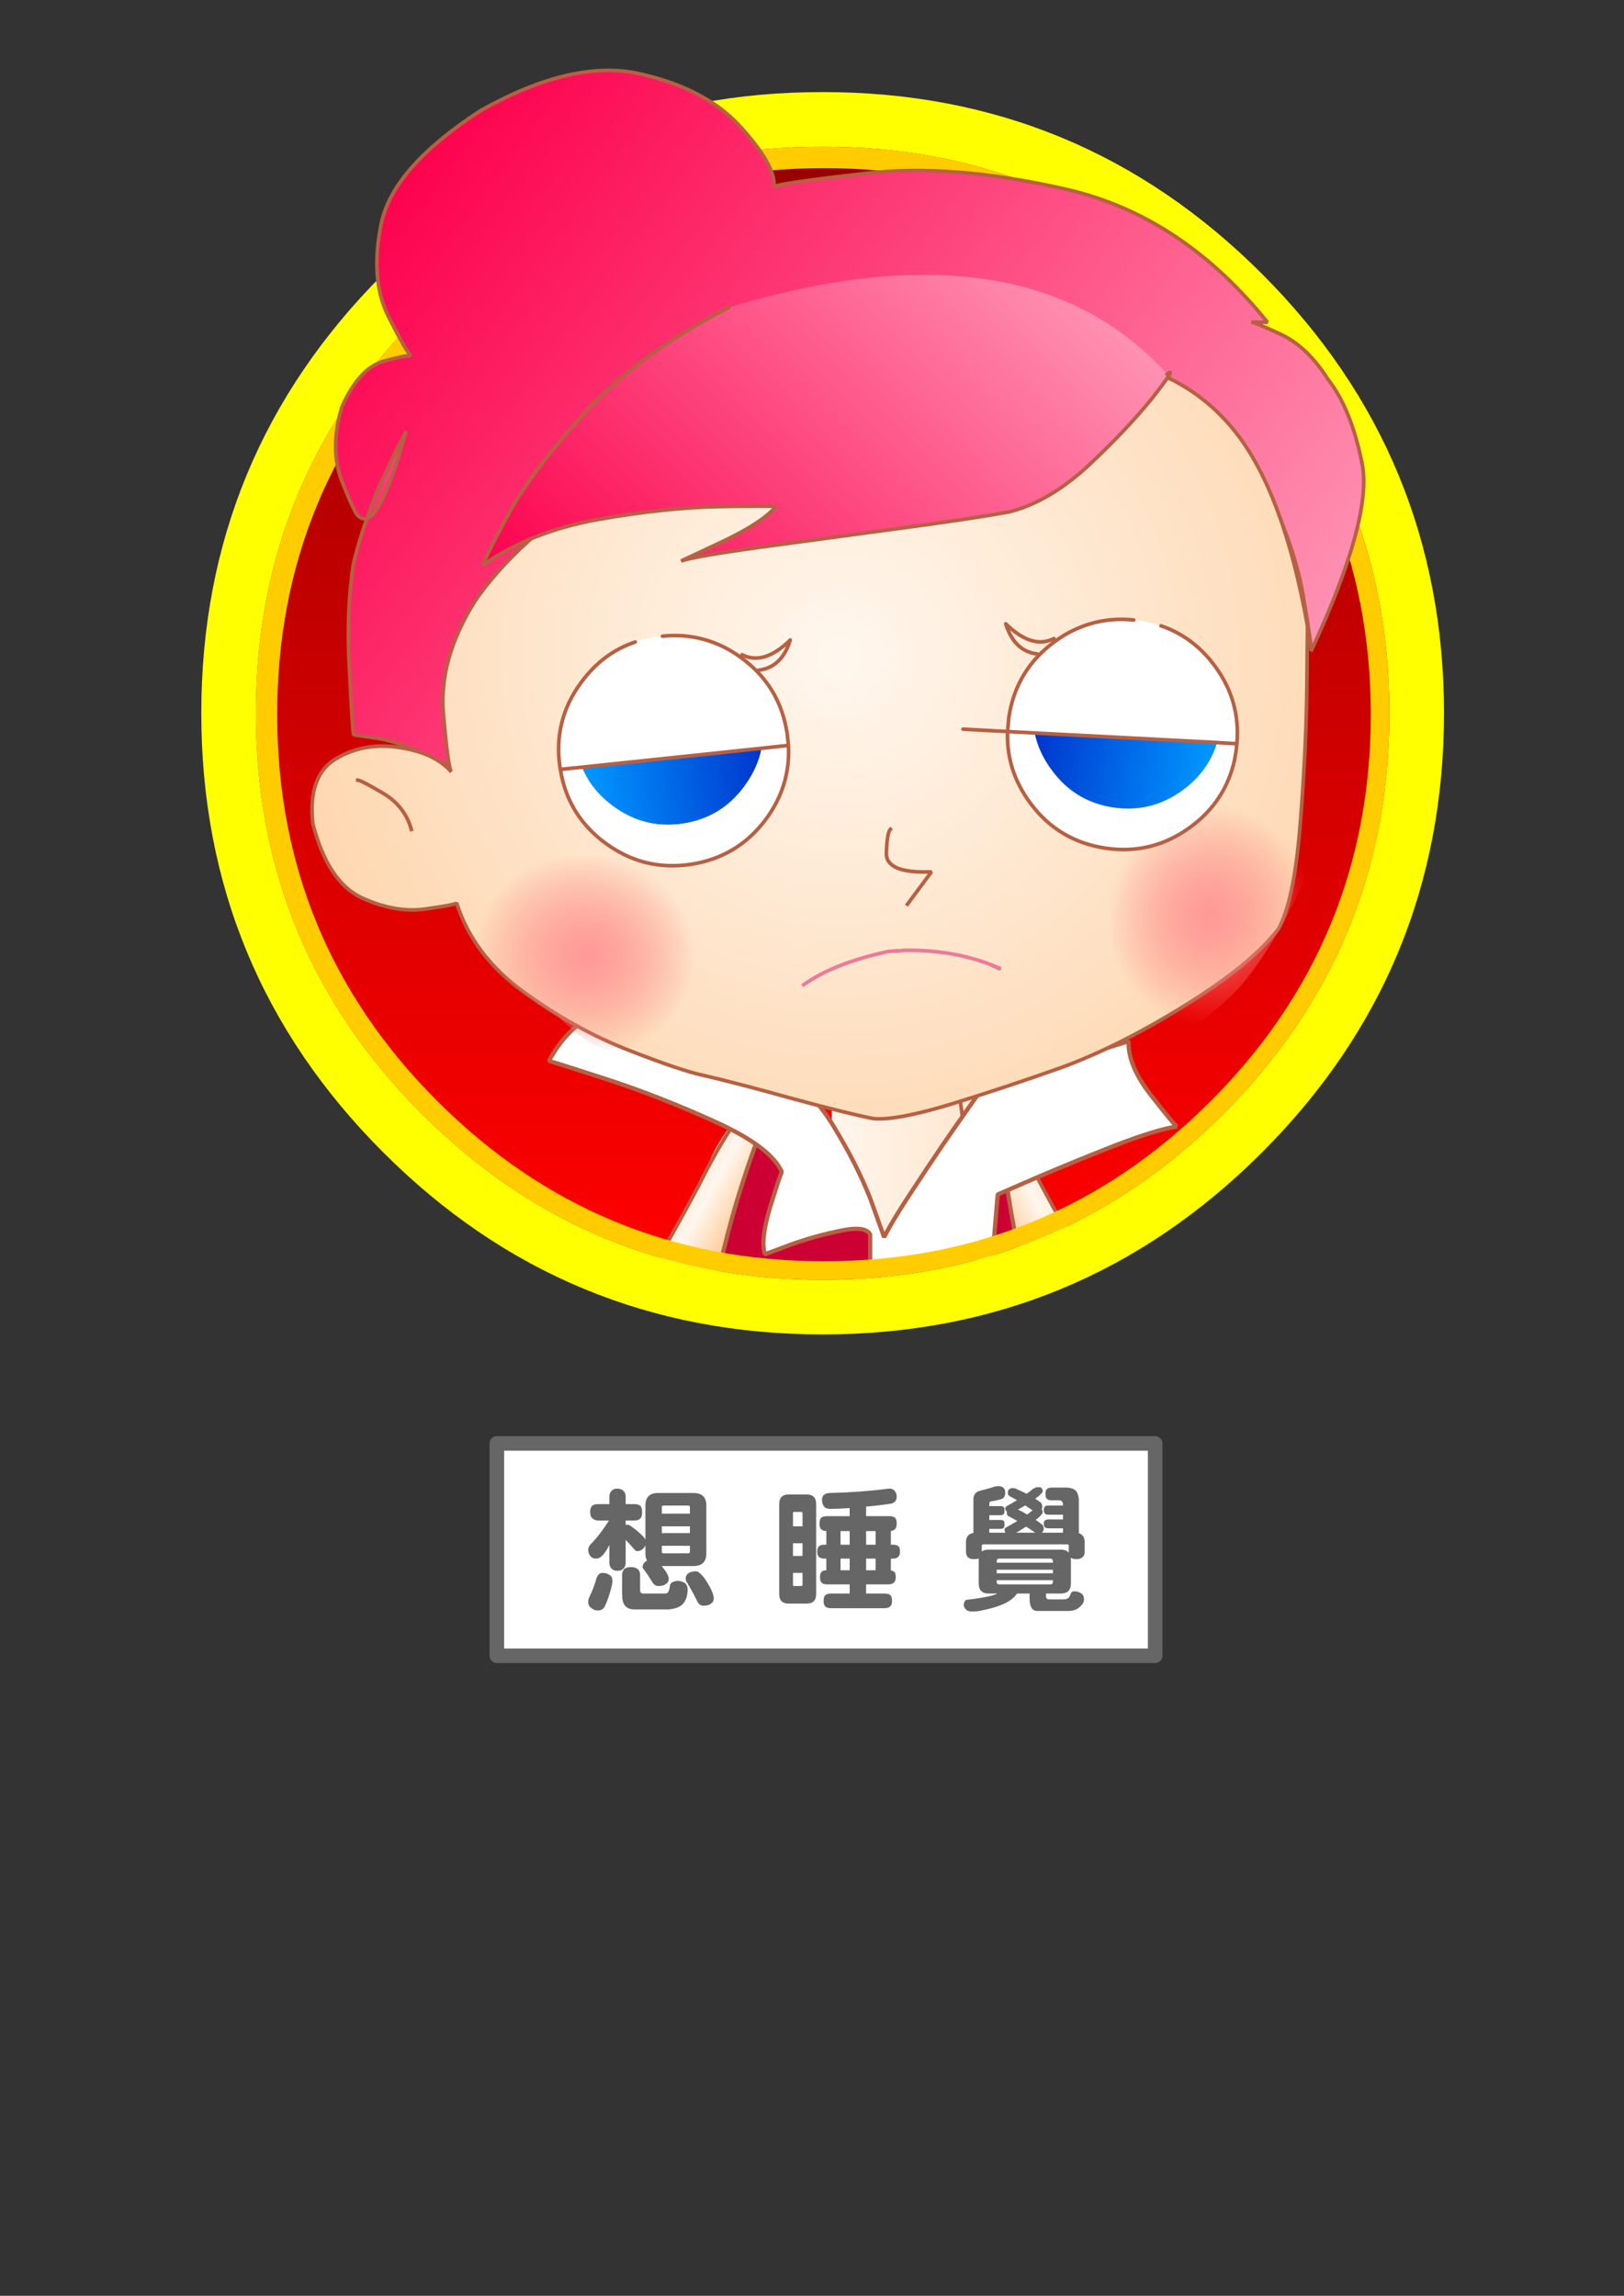 <?xml version="1.0" encoding="UTF-8" standalone="no"?>
<svg xmlns:xlink="http://www.w3.org/1999/xlink" height="630.8px" width="446.15px" xmlns="http://www.w3.org/2000/svg">
  <rect width="100%" height="100%" fill="#333333" stroke="none"/>
  <g transform="matrix(1.0, 0.0, 0.0, 1.0, 87.4, 380.8)">
    <use height="62.35" transform="matrix(1.0, 0.0, 0.0, 1.0, 47.1, 13.8)" width="184.85" xlink:href="#shape0"/>
    <use height="39.05" transform="matrix(0.933, 0.0, 0.0, 0.932, 74.278, 26.583)" width="146.25" xlink:href="#text0"/>
    <clipPath id="clipPath0" transform="matrix(1.0, 0.0, 0.0, 1.0, -24.6, -349.55)">
      <path d="M278.6 49.3 Q326.35 97.1 326.4 164.7 326.35 232.3 278.6 280.1 230.8 327.9 163.2 327.9 95.6 327.9 47.8 280.1 0.0 232.3 0.0 164.7 0.0 97.1 47.8 49.3 95.6 1.5 163.2 1.55 230.8 1.5 278.6 49.3" fill="#000000" fill-rule="evenodd" stroke="none"/>
    </clipPath>
    <g clip-path="url(#clipPath0)">
      <use height="630.8" transform="matrix(1.0, 0.0, 0.0, 1.0, -87.4, -380.8)" width="446.15" xlink:href="#shape2"/>
      <use height="183.3" transform="matrix(1.162, 0.0, 0.0, 1.162, 62.819, -106.981)" width="149.45" xlink:href="#shape3"/>
    </g>
    <use height="341.35" transform="matrix(1.0, 0.0, 0.0, 1.0, -32.1, -355.5)" width="341.4" xlink:href="#shape4"/>
    <use height="289.05" transform="matrix(1.0, 0.0, 0.0, 1.0, -2.2, -361.95)" width="289.95" xlink:href="#shape5"/>
  </g>
  <defs>
    <g id="shape0" transform="matrix(1.0, 0.0, 0.0, 1.0, -47.1, -13.8)">
      <path d="M229.95 74.15 L49.1 74.15 49.1 15.8 229.95 15.8 229.95 74.15" fill="#ffffff" fill-rule="evenodd" stroke="none"/>
      <path d="M229.95 74.15 L49.1 74.15 49.1 15.8 229.95 15.8 229.95 74.15 Z" fill="none" stroke="#666666" stroke-linecap="round" stroke-linejoin="round" stroke-width="4.0"/>
    </g>
    <g id="text0" transform="matrix(1.0, 0.0, 0.0, 1.0, 26.0, -0.25)">
      <g transform="matrix(1.0, 0.0, 0.0, 1.0, -27.5, 0.0)">
        <use fill="#666666" height="39.05" transform="matrix(0.039, 0.0, 0.0, 0.039, 0.0, 32.0)" width="146.25" xlink:href="#font________P___0"/>
        <use fill="#666666" height="39.05" transform="matrix(0.039, 0.0, 0.0, 0.039, 55.0, 32.0)" width="146.25" xlink:href="#font________P___1"/>
        <use fill="#666666" height="39.05" transform="matrix(0.039, 0.0, 0.0, 0.039, 110.0, 32.0)" width="146.25" xlink:href="#font________P___2"/>
      </g>
    </g>
    <g id="font________P___0">
      <path d="M848.0 -144.0 L848.0 -144.0 Q821.0 -144.0 800.0 -134.0 772.0 -118.0 772.0 -88.0 772.0 -72.0 784.0 -57.0 821.0 5.0 860.0 84.0 876.0 116.0 907.0 116.0 947.0 116.0 964.0 99.0 984.0 87.0 984.0 60.0 984.0 16.0 922.0 -80.0 895.0 -119.0 871.0 -136.0 862.0 -144.0 848.0 -144.0 M359.0 -176.0 L359.0 -176.0 Q326.0 -176.0 308.0 -162.0 292.0 -141.0 292.0 -117.0 L292.0 24.0 Q292.0 86.0 311.0 112.0 334.0 144.0 384.0 144.0 L644.0 144.0 Q728.0 137.0 759.0 93.0 787.0 53.0 787.0 -8.0 786.0 -39.0 767.0 -55.0 744.0 -70.0 712.0 -72.0 667.0 -68.0 655.0 -45.0 651.0 -9.0 641.0 11.0 635.0 24.0 615.0 24.0 L452.0 24.0 Q428.0 24.0 428.0 -1.0 L428.0 -117.0 Q428.0 -145.0 409.0 -162.0 388.0 -176.0 359.0 -176.0 M143.0 -132.0 L143.0 -132.0 Q114.0 -132.0 99.0 -92.0 75.0 -7.0 43.0 53.0 36.0 73.0 36.0 87.0 36.0 118.0 59.0 133.0 82.0 152.0 108.0 152.0 144.0 152.0 160.0 124.0 187.0 71.0 211.0 -22.0 219.0 -52.0 219.0 -68.0 219.0 -105.0 199.0 -115.0 177.0 -132.0 143.0 -132.0 M592.0 -580.0 L592.0 -629.0 Q592.0 -641.0 603.0 -641.0 L792.0 -641.0 Q804.0 -641.0 804.0 -629.0 L804.0 -580.0 592.0 -580.0 M592.0 -433.0 L592.0 -484.0 804.0 -484.0 804.0 -433.0 592.0 -433.0 M792.0 -280.0 L603.0 -280.0 Q592.0 -280.0 592.0 -293.0 L592.0 -337.0 804.0 -337.0 804.0 -293.0 Q804.0 -280.0 792.0 -280.0 M112.0 -652.0 L112.0 -652.0 Q81.0 -652.0 69.0 -641.0 51.0 -629.0 51.0 -593.0 51.0 -557.0 69.0 -544.0 85.0 -528.0 112.0 -528.0 L193.0 -528.0 Q125.0 -420.0 49.0 -342.0 36.0 -322.0 36.0 -308.0 36.0 -280.0 52.0 -260.0 67.0 -240.0 91.0 -240.0 122.0 -240.0 135.0 -257.0 161.0 -274.0 196.0 -343.0 L196.0 -209.0 Q196.0 -184.0 209.0 -169.0 225.0 -148.0 256.0 -148.0 292.0 -148.0 307.0 -170.0 319.0 -185.0 319.0 -209.0 L319.0 -382.0 Q352.0 -347.0 389.0 -305.0 395.0 -297.0 408.0 -297.0 435.0 -297.0 455.0 -319.0 463.0 -330.0 468.0 -341.0 L468.0 -280.0 Q468.0 -246.0 480.0 -224.0 478.0 -223.0 476.0 -222.0 447.0 -206.0 447.0 -176.0 447.0 -166.0 458.0 -156.0 488.0 -115.0 519.0 -64.0 536.0 -33.0 567.0 -33.0 607.0 -33.0 624.0 -50.0 644.0 -60.0 644.0 -88.0 644.0 -120.0 591.0 -184.0 L831.0 -184.0 Q928.0 -184.0 928.0 -280.0 L928.0 -641.0 Q928.0 -736.0 831.0 -736.0 L563.0 -736.0 Q468.0 -736.0 468.0 -641.0 L468.0 -383.0 Q465.0 -390.0 460.0 -396.0 431.0 -435.0 352.0 -490.0 344.0 -496.0 332.0 -496.0 326.0 -496.0 319.0 -494.0 L319.0 -528.0 384.0 -528.0 Q419.0 -528.0 434.0 -549.0 443.0 -561.0 443.0 -593.0 443.0 -630.0 428.0 -640.0 414.0 -652.0 384.0 -652.0 L319.0 -652.0 319.0 -708.0 Q319.0 -737.0 302.0 -752.0 285.0 -769.0 256.0 -769.0 226.0 -769.0 213.0 -752.0 196.0 -737.0 196.0 -708.0 L196.0 -652.0 112.0 -652.0" fill-rule="evenodd" stroke="none"/>
    </g>
    <g id="font________P___1">
      <path d="M600.0 -345.0 L531.0 -345.0 531.0 -448.0 600.0 -448.0 600.0 -345.0 M796.0 -345.0 L724.0 -345.0 724.0 -448.0 796.0 -448.0 796.0 -345.0 M600.0 -152.0 L531.0 -152.0 531.0 -240.0 600.0 -240.0 600.0 -152.0 M796.0 -152.0 L724.0 -152.0 724.0 -240.0 796.0 -240.0 796.0 -152.0 M904.0 -769.0 L904.0 -769.0 Q893.0 -769.0 876.0 -767.0 688.0 -742.0 447.0 -736.0 393.0 -732.0 391.0 -689.0 391.0 -616.0 452.0 -616.0 508.0 -616.0 600.0 -622.0 L600.0 -561.0 428.0 -561.0 Q398.0 -561.0 385.0 -549.0 372.0 -536.0 372.0 -505.0 372.0 -473.0 385.0 -462.0 398.0 -449.0 424.0 -448.0 L424.0 -345.0 408.0 -345.0 Q380.0 -345.0 368.0 -333.0 355.0 -322.0 355.0 -293.0 355.0 -263.0 368.0 -253.0 382.0 -240.0 408.0 -240.0 L424.0 -240.0 424.0 -152.0 Q400.0 -151.0 389.0 -141.0 376.0 -131.0 376.0 -100.0 376.0 -69.0 389.0 -57.0 403.0 -45.0 431.0 -45.0 L600.0 -45.0 600.0 24.0 460.0 24.0 Q430.0 24.0 417.0 36.0 403.0 47.0 403.0 80.0 403.0 111.0 417.0 123.0 431.0 135.0 460.0 135.0 L863.0 135.0 Q895.0 135.0 909.0 118.0 920.0 106.0 920.0 80.0 920.0 47.0 907.0 36.0 894.0 24.0 863.0 24.0 L724.0 24.0 724.0 -45.0 892.0 -45.0 Q923.0 -45.0 937.0 -62.0 948.0 -75.0 948.0 -100.0 948.0 -131.0 936.0 -141.0 927.0 -148.0 911.0 -151.0 L911.0 -240.0 928.0 -240.0 Q956.0 -240.0 970.0 -257.0 980.0 -269.0 980.0 -293.0 980.0 -323.0 969.0 -333.0 956.0 -345.0 928.0 -345.0 L911.0 -345.0 911.0 -449.0 Q934.0 -452.0 945.0 -466.0 955.0 -479.0 955.0 -505.0 955.0 -537.0 943.0 -548.0 930.0 -561.0 900.0 -561.0 L724.0 -561.0 724.0 -633.0 Q828.0 -642.0 915.0 -656.0 955.0 -667.0 955.0 -708.0 955.0 -733.0 941.0 -750.0 927.0 -769.0 904.0 -769.0 M172.0 -484.0 L172.0 -584.0 Q172.0 -593.0 179.0 -593.0 L236.0 -593.0 Q244.0 -593.0 244.0 -584.0 L244.0 -484.0 172.0 -484.0 M172.0 -260.0 L172.0 -356.0 244.0 -356.0 244.0 -260.0 172.0 -260.0 M236.0 -33.0 L179.0 -33.0 Q172.0 -33.0 172.0 -41.0 L172.0 -132.0 244.0 -132.0 244.0 -41.0 Q244.0 -33.0 236.0 -33.0 M139.0 -725.0 L139.0 -725.0 Q68.0 -725.0 68.0 -652.0 L68.0 28.0 Q68.0 100.0 139.0 100.0 L275.0 100.0 Q347.0 100.0 347.0 28.0 L347.0 -652.0 Q347.0 -725.0 275.0 -725.0 L139.0 -725.0" fill-rule="evenodd" stroke="none"/>
    </g>
    <g id="font________P___2">
      <path d="M300.0 -209.0 L300.0 -220.0 Q300.0 -240.0 319.0 -240.0 L703.0 -240.0 Q724.0 -240.0 724.0 -220.0 L724.0 -209.0 300.0 -209.0 M300.0 -129.0 L300.0 -156.0 724.0 -156.0 724.0 -129.0 300.0 -129.0 M703.0 -45.0 L319.0 -45.0 Q300.0 -45.0 300.0 -64.0 L300.0 -77.0 724.0 -77.0 724.0 -64.0 Q724.0 -45.0 703.0 -45.0 M460.0 -611.0 L460.0 -611.0 Q489.0 -626.0 515.0 -642.0 541.0 -625.0 570.0 -605.0 569.0 -604.0 568.0 -603.0 552.0 -590.0 530.0 -573.0 497.0 -594.0 460.0 -611.0 M446.0 -436.0 L446.0 -436.0 Q453.0 -439.0 460.0 -443.0 494.0 -464.0 522.0 -482.0 552.0 -463.0 584.0 -441.0 587.0 -438.0 590.0 -436.0 L446.0 -436.0 M187.0 -294.0 L187.0 -337.0 Q187.0 -348.0 204.0 -348.0 L827.0 -348.0 Q844.0 -348.0 844.0 -337.0 L844.0 -285.0 Q825.0 -308.0 783.0 -308.0 L240.0 -308.0 Q206.0 -308.0 187.0 -294.0 M244.0 -568.0 L328.0 -568.0 Q346.0 -568.0 354.0 -578.0 359.0 -587.0 359.0 -605.0 359.0 -622.0 352.0 -630.0 346.0 -637.0 328.0 -637.0 L244.0 -637.0 244.0 -656.0 Q244.0 -672.0 259.0 -673.0 319.0 -683.0 340.0 -692.0 364.0 -702.0 364.0 -740.0 364.0 -764.0 350.0 -776.0 335.0 -788.0 311.0 -788.0 300.0 -788.0 282.0 -784.0 248.0 -771.0 174.0 -753.0 124.0 -740.0 124.0 -689.0 L124.0 -434.0 Q68.0 -425.0 68.0 -364.0 L68.0 -293.0 Q68.0 -265.0 83.0 -250.0 97.0 -236.0 128.0 -236.0 151.0 -236.0 164.0 -241.0 164.0 -237.0 164.0 -232.0 L164.0 -52.0 Q164.0 24.0 240.0 24.0 L305.0 24.0 Q294.0 30.0 278.0 35.0 210.0 56.0 68.0 72.0 51.0 88.0 51.0 112.0 51.0 128.0 69.0 145.0 80.0 160.0 112.0 160.0 153.0 160.0 177.0 154.0 317.0 127.0 390.0 83.0 435.0 54.0 453.0 24.0 L548.0 24.0 548.0 60.0 Q548.0 156.0 607.0 156.0 L836.0 156.0 Q891.0 156.0 920.0 131.0 959.0 101.0 959.0 68.0 959.0 38.0 938.0 23.0 916.0 7.0 884.0 7.0 864.0 7.0 856.0 32.0 847.0 58.0 831.0 63.0 822.0 68.0 804.0 68.0 L695.0 68.0 Q672.0 68.0 672.0 43.0 L672.0 24.0 783.0 24.0 Q860.0 24.0 860.0 -52.0 L860.0 -232.0 Q860.0 -239.0 859.0 -247.0 873.0 -236.0 904.0 -236.0 933.0 -236.0 947.0 -251.0 964.0 -262.0 964.0 -293.0 L964.0 -364.0 Q964.0 -418.0 920.0 -432.0 L920.0 -673.0 Q920.0 -726.0 898.0 -752.0 876.0 -777.0 816.0 -777.0 L716.0 -777.0 Q689.0 -777.0 678.0 -765.0 668.0 -753.0 668.0 -729.0 668.0 -701.0 679.0 -691.0 689.0 -681.0 716.0 -681.0 L768.0 -681.0 Q800.0 -681.0 800.0 -648.0 L800.0 -641.0 688.0 -641.0 Q673.0 -641.0 666.0 -635.0 655.0 -626.0 655.0 -608.0 655.0 -589.0 664.0 -581.0 672.0 -572.0 688.0 -572.0 L800.0 -572.0 800.0 -536.0 688.0 -536.0 Q673.0 -536.0 666.0 -530.0 655.0 -522.0 655.0 -505.0 655.0 -485.0 664.0 -477.0 672.0 -469.0 688.0 -469.0 L800.0 -469.0 800.0 -436.0 641.0 -436.0 Q644.0 -439.0 646.0 -442.0 655.0 -452.0 655.0 -469.0 655.0 -484.0 644.0 -496.0 620.0 -516.0 594.0 -533.0 625.0 -555.0 640.0 -576.0 647.0 -582.0 647.0 -593.0 647.0 -603.0 640.0 -611.0 640.0 -612.0 639.0 -613.0 644.0 -621.0 644.0 -633.0 644.0 -650.0 632.0 -664.0 611.0 -680.0 590.0 -693.0 624.0 -715.0 640.0 -736.0 647.0 -742.0 647.0 -752.0 647.0 -763.0 640.0 -771.0 634.0 -780.0 624.0 -780.0 611.0 -780.0 598.0 -779.0 584.0 -773.0 569.0 -764.0 552.0 -747.0 526.0 -730.0 486.0 -750.0 444.0 -769.0 435.0 -773.0 420.0 -773.0 403.0 -773.0 393.0 -763.0 384.0 -754.0 384.0 -736.0 384.0 -724.0 391.0 -717.0 395.0 -714.0 400.0 -711.0 425.0 -698.0 453.0 -682.0 418.0 -660.0 376.0 -637.0 365.0 -630.0 364.0 -620.0 364.0 -609.0 369.0 -603.0 373.0 -599.0 377.0 -596.0 376.0 -591.0 376.0 -584.0 377.0 -572.0 384.0 -564.0 387.0 -561.0 393.0 -559.0 423.0 -544.0 455.0 -524.0 418.0 -502.0 372.0 -476.0 360.0 -470.0 359.0 -461.0 359.0 -445.0 366.0 -437.0 L367.0 -436.0 244.0 -436.0 244.0 -465.0 328.0 -465.0 Q346.0 -465.0 354.0 -474.0 359.0 -482.0 359.0 -501.0 359.0 -519.0 352.0 -525.0 346.0 -532.0 328.0 -532.0 L244.0 -532.0 244.0 -568.0" fill-rule="evenodd" stroke="none"/>
    </g>
    <g id="shape2" transform="matrix(1.0, 0.0, 0.0, 1.0, 62.8, 31.25)">
      <path d="M383.35 -31.25 L383.35 384.85 -62.8 384.85 -62.8 -31.25 383.35 -31.25" fill="url(#gradient0)" fill-rule="evenodd" stroke="none"/>
      <path d="M165.7 268.7 Q171.35 269.9 177.85 269.7 192.3 269.25 203.5 266.6 L206.85 265.8 207.6 284.5 Q208.2 303.75 210.45 310.4 L211.1 312.45 210.25 317.2 Q207.8 332.25 206.05 347.2 L205.0 356.75 204.95 357.25 165.7 357.25 165.7 268.7" fill="url(#gradient1)" fill-rule="evenodd" stroke="none"/>
      <path d="M146.95 364.65 L146.95 364.55 147.05 364.65 146.95 364.65" fill="url(#gradient2)" fill-rule="evenodd" stroke="none"/>
      <path d="M146.95 364.65 L147.05 364.65 Q148.55 365.6 148.95 365.6 151.55 365.6 158.05 375.8 164.55 385.95 167.75 400.75 170.8 415.45 165.8 429.4 163.95 430.6 160.8 447.9 157.7 464.8 157.5 473.7 157.15 490.8 157.25 513.15 157.35 535.45 157.7 553.15 157.95 570.85 158.3 574.0 158.65 579.3 156.2 586.8 153.65 594.3 150.45 596.65 147.9 597.2 149.15 587.25 L151.25 570.85 Q151.55 565.9 150.05 544.0 L146.85 501.0 145.0 477.2 141.75 453.95 Q138.75 433.7 137.25 412.45 136.9 392.2 142.0 378.7 145.8 368.75 146.95 364.65" fill="url(#gradient3)" fill-rule="evenodd" stroke="none"/>
      <path d="M147.05 364.65 L146.95 364.55 146.95 364.65 Q145.8 368.75 142.0 378.7 136.9 392.2 137.25 412.45 138.75 433.7 141.75 453.95 L145.0 477.2 146.85 501.0 150.05 544.0 Q151.55 565.9 151.25 570.85 L149.15 587.25 Q147.9 597.2 150.45 596.65 153.65 594.3 156.2 586.8 158.65 579.3 158.3 574.0 157.95 570.85 157.7 553.15 157.35 535.45 157.25 513.15 157.15 490.8 157.5 473.7 157.7 464.8 160.8 447.9 163.95 430.6 165.8 429.4 170.8 415.45 167.75 400.75 164.55 385.95 158.05 375.8 151.55 365.6 148.95 365.6 148.55 365.6 147.05 364.65" fill="none" stroke="#b76043" stroke-linecap="round" stroke-linejoin="bevel" stroke-width="1.0"/>
      <path d="M158.3 570.85 Q160.25 581.15 159.8 581.0 159.8 582.4 157.45 591.1 154.95 599.85 149.7 598.95 144.65 596.65 144.15 594.45 143.6 592.15 145.0 588.75 L148.7 576.5 151.25 567.7 Q151.55 567.25 154.15 566.6 156.8 566.0 158.3 570.85" fill="#7a367e" fill-rule="evenodd" stroke="none"/>
      <path d="M158.3 570.85 Q160.25 581.15 159.8 581.0 159.8 582.4 157.45 591.1 154.95 599.85 149.7 598.95 144.65 596.65 144.15 594.45 143.6 592.15 145.0 588.75 L148.7 576.5 151.25 567.7 Q151.55 567.25 154.15 566.6 156.8 566.0 158.3 570.85 Z" fill="none" stroke="#b76043" stroke-linecap="square" stroke-linejoin="bevel" stroke-width="1.0"/>
      <path d="M197.0 364.55 L205.0 365.35 Q210.35 376.35 210.8 393.45 211.25 411.4 209.05 427.45 206.95 443.4 205.1 448.4 203.5 453.95 201.5 475.0 199.55 496.05 198.05 517.45 196.65 538.8 196.55 545.15 L196.8 562.5 Q197.05 571.75 196.55 576.3 195.5 579.65 191.95 576.05 L188.0 571.65 187.2 557.9 185.9 530.05 Q185.25 515.2 185.6 508.5 185.95 502.05 185.8 488.75 L185.2 461.55 184.85 439.75 Q184.4 429.3 179.55 428.85 174.7 428.3 177.0 402.25 179.2 376.1 185.45 370.2 191.7 364.3 197.0 364.55" fill="url(#gradient4)" fill-rule="evenodd" stroke="none"/>
      <path d="M197.0 364.55 L205.0 365.35 Q210.35 376.35 210.8 393.45 211.25 411.4 209.05 427.45 206.95 443.4 205.1 448.4 203.5 453.95 201.5 475.0 199.55 496.05 198.05 517.45 196.65 538.8 196.55 545.15 L196.8 562.5 Q197.05 571.75 196.55 576.3 195.5 579.65 191.95 576.05 L188.0 571.65 187.2 557.9 185.9 530.05 Q185.25 515.2 185.6 508.5 185.95 502.05 185.8 488.75 L185.2 461.55 184.85 439.75 Q184.4 429.3 179.55 428.85 174.7 428.3 177.0 402.25 179.2 376.1 185.45 370.2 191.7 364.3 197.0 364.55 Z" fill="none" stroke="#b76043" stroke-linecap="square" stroke-linejoin="bevel" stroke-width="1.0"/>
      <path d="M207.8 574.5 Q211.95 579.35 217.4 583.35 222.25 586.75 220.6 588.7 218.9 590.55 216.7 591.15 212.4 591.9 205.8 590.4 202.35 588.95 197.7 583.05 L192.5 576.3 192.5 580.15 188.6 578.65 187.05 565.35 Q189.25 569.35 193.35 566.6 197.5 563.8 197.95 563.05 L203.4 569.25 207.8 574.5" fill="#7a367e" fill-rule="evenodd" stroke="none"/>
      <path d="M207.8 574.5 L203.4 569.25 197.95 563.05 Q197.5 563.8 193.35 566.6 189.25 569.35 187.05 565.35 L188.6 578.65 192.5 580.15 192.5 576.3 197.7 583.05 Q202.35 588.95 205.8 590.4 212.4 591.9 216.7 591.15 218.9 590.55 220.6 588.7 222.25 586.75 217.4 583.35 211.95 579.35 207.8 574.5 Z" fill="none" stroke="#b76043" stroke-linecap="square" stroke-linejoin="bevel" stroke-width="1.0"/>
      <path d="M141.65 273.7 Q136.9 279.65 131.1 290.65 132.45 286.4 134.9 282.45 137.45 278.15 141.65 273.7" fill="url(#gradient5)" fill-rule="evenodd" stroke="none"/>
      <path d="M131.1 290.65 Q136.9 279.65 141.65 273.7 143.7 271.1 145.55 269.45 147.7 267.55 149.2 266.4 L151.4 264.6 Q150.0 272.65 148.1 287.5 144.3 305.05 132.75 321.25 L132.6 321.4 132.6 321.35 127.45 330.0 120.0 343.15 Q117.85 346.65 109.9 357.7 L93.55 380.1 Q85.25 391.55 82.65 396.2 79.15 402.35 75.4 409.7 71.75 416.85 71.8 423.0 71.95 429.55 68.75 436.1 65.6 442.75 61.9 442.9 59.0 441.7 60.5 435.8 61.85 430.05 60.75 428.45 58.85 428.2 53.9 434.2 L43.45 445.8 Q37.8 450.35 34.25 448.6 30.8 446.95 30.65 446.3 L43.15 433.35 55.8 419.15 Q57.65 416.65 67.55 400.35 L90.4 362.25 114.65 320.65 Q125.8 301.1 130.5 291.85 L131.1 290.65" fill="url(#gradient6)" fill-rule="evenodd" stroke="none"/>
      <path d="M130.5 291.85 Q125.8 301.1 114.65 320.65 L90.4 362.25 67.55 400.35 Q57.65 416.65 55.8 419.15 L43.15 433.35 30.65 446.3 Q30.8 446.95 34.25 448.6 37.8 450.35 43.45 445.8 L53.9 434.2 Q58.85 428.2 60.75 428.45 61.85 430.05 60.5 435.8 59.0 441.7 61.9 442.9 65.6 442.75 68.75 436.1 71.95 429.55 71.8 423.0 71.75 416.85 75.4 409.7 79.15 402.35 82.65 396.2 85.25 391.55 93.55 380.1 L109.9 357.7 Q117.85 346.65 120.0 343.15 L127.45 330.0 132.6 321.35 132.6 321.4 132.75 321.25" fill="none" stroke="#b76043" stroke-linecap="square" stroke-linejoin="bevel" stroke-width="1.0"/>
      <path d="M131.1 290.65 Q136.9 279.65 141.65 273.7" fill="none" stroke="#b76043" stroke-linecap="round" stroke-linejoin="bevel" stroke-width="1.0"/>
      <path d="M131.1 290.65 L130.5 291.85" fill="none" stroke="#b76043" stroke-linecap="round" stroke-linejoin="bevel" stroke-width="1.0"/>
      <path d="M132.75 321.25 Q144.3 305.05 148.1 287.5 150.0 272.65 151.4 264.6 L149.2 266.4 Q147.7 267.55 145.55 269.45 143.7 271.1 141.65 273.7" fill="none" stroke="#b76043" stroke-linecap="square" stroke-linejoin="bevel" stroke-width="1.0"/>
      <path d="M55.75 419.15 Q53.5 425.4 45.5 433.3 37.45 441.15 33.4 443.6 29.5 445.0 25.2 442.35 20.8 439.7 23.75 439.15 28.85 437.8 41.55 429.1 L55.75 419.15" fill="#fee6c2" fill-rule="evenodd" stroke="none"/>
      <path d="M55.75 419.15 L41.55 429.1 Q28.85 437.8 23.75 439.15 20.8 439.7 25.2 442.35 29.5 445.0 33.4 443.6 37.45 441.15 45.5 433.3 53.5 425.4 55.75 419.15 Z" fill="none" stroke="#b76043" stroke-linecap="square" stroke-linejoin="bevel" stroke-width="1.0"/>
      <path d="M219.8 287.7 Q218.45 283.45 216.0 279.5 213.45 275.2 209.25 270.75 214.0 276.7 219.8 287.7" fill="url(#gradient7)" fill-rule="evenodd" stroke="none"/>
      <path d="M209.25 270.75 Q207.2 268.15 205.35 266.5 L201.7 263.45 199.5 261.65 Q200.9 269.7 202.8 284.55 206.6 302.1 218.15 318.3 L218.3 318.45 218.3 318.4 223.45 327.05 230.9 340.2 Q233.05 343.7 241.0 354.75 L257.35 377.15 Q265.65 388.6 268.25 393.25 L275.5 406.75 Q279.15 413.9 279.1 420.05 278.95 426.6 282.15 433.15 285.3 439.8 289.0 439.95 291.9 438.75 290.4 432.85 289.05 427.1 290.15 425.5 292.05 425.25 297.0 431.25 301.9 437.1 307.45 442.85 313.1 447.4 316.65 445.65 320.1 444.0 320.25 443.35 316.65 439.95 307.75 430.4 298.9 420.85 295.1 416.2 293.25 413.7 283.35 397.4 L260.5 359.3 236.25 317.7 Q225.1 298.15 220.4 288.9 L219.8 287.7 Q214.0 276.7 209.25 270.75" fill="url(#gradient8)" fill-rule="evenodd" stroke="none"/>
      <path d="M205.35 266.5 L201.7 263.45 199.5 261.65 Q200.9 269.7 202.8 284.55 206.6 302.1 218.15 318.3 L218.3 318.45 218.3 318.4 223.45 327.05 230.9 340.2 Q233.05 343.7 241.0 354.75 L257.35 377.15 Q265.65 388.6 268.25 393.25 L275.5 406.75 Q279.15 413.9 279.1 420.05 278.95 426.6 282.15 433.15 285.3 439.8 289.0 439.95 291.9 438.75 290.4 432.85 289.05 427.1 290.15 425.5 292.05 425.25 297.0 431.25 301.9 437.1 307.45 442.85 313.1 447.4 316.65 445.65 320.1 444.0 320.25 443.35 316.65 439.95 307.75 430.4 298.9 420.85 295.1 416.2" fill="none" stroke="#b76043" stroke-linecap="square" stroke-linejoin="bevel" stroke-width="1.0"/>
      <path d="M209.25 270.75 Q207.2 268.15 205.35 266.5" fill="none" stroke="#b76043" stroke-linecap="round" stroke-linejoin="bevel" stroke-width="1.0"/>
      <path d="M295.1 416.2 Q293.25 413.7 283.35 397.4 L260.5 359.3 236.25 317.7 Q225.1 298.15 220.4 288.9 L219.8 287.7" fill="none" stroke="#b76043" stroke-linecap="square" stroke-linejoin="bevel" stroke-width="1.0"/>
      <path d="M209.25 270.75 Q214.0 276.7 219.8 287.7" fill="none" stroke="#b76043" stroke-linecap="round" stroke-linejoin="bevel" stroke-width="1.0"/>
      <path d="M295.15 416.2 Q297.4 422.45 305.4 430.35 313.45 438.2 317.5 440.65 321.4 442.05 325.7 439.4 330.1 436.75 327.15 436.2 322.05 434.85 309.35 426.15 L295.15 416.2" fill="#fee6c2" fill-rule="evenodd" stroke="none"/>
      <path d="M295.15 416.2 L309.35 426.15 Q322.05 434.85 327.15 436.2 330.1 436.75 325.7 439.4 321.4 442.05 317.5 440.65 313.45 438.2 305.4 430.35 297.4 422.45 295.15 416.2 Z" fill="none" stroke="#b76043" stroke-linecap="square" stroke-linejoin="bevel" stroke-width="1.0"/>
    </g>
    <linearGradient gradientTransform="matrix(0.0, 0.184, -0.254, 0.0, 155.95, 164.05)" gradientUnits="userSpaceOnUse" id="gradient0" spreadMethod="pad" x1="-819.2" x2="819.2">
      <stop offset="0.0" stop-color="#990000"/>
      <stop offset="1.0" stop-color="#ff0000"/>
    </linearGradient>
    <linearGradient gradientTransform="matrix(-0.09, 0.0, 0.0, -0.058, 166.85, 309.55)" gradientUnits="userSpaceOnUse" id="gradient1" spreadMethod="pad" x1="-819.2" x2="819.2">
      <stop offset="0.008" stop-color="#fed8b4"/>
      <stop offset="0.522" stop-color="#fff7ee"/>
      <stop offset="1.0" stop-color="#fec289"/>
    </linearGradient>
    <linearGradient gradientTransform="matrix(0.004, 0.0, 0.0, 0.142, 151.2, 480.55)" gradientUnits="userSpaceOnUse" id="gradient2" spreadMethod="pad" x1="-819.2" x2="819.2">
      <stop offset="0.008" stop-color="#fed8b4"/>
      <stop offset="0.522" stop-color="#fff7ee"/>
      <stop offset="1.0" stop-color="#fec289"/>
    </linearGradient>
    <linearGradient gradientTransform="matrix(0.007, 0.0, 0.0, 0.142, 151.45, 480.65)" gradientUnits="userSpaceOnUse" id="gradient3" spreadMethod="pad" x1="-819.2" x2="819.2">
      <stop offset="0.008" stop-color="#fed8b4"/>
      <stop offset="0.522" stop-color="#fff7ee"/>
      <stop offset="1.0" stop-color="#fec289"/>
    </linearGradient>
    <linearGradient gradientTransform="matrix(-0.011, 0.0, 0.0, -0.13, 196.2, 471.65)" gradientUnits="userSpaceOnUse" id="gradient4" spreadMethod="pad" x1="-819.2" x2="819.2">
      <stop offset="0.008" stop-color="#fed8b4"/>
      <stop offset="0.522" stop-color="#fff7ee"/>
      <stop offset="1.0" stop-color="#fec289"/>
    </linearGradient>
    <linearGradient gradientTransform="matrix(-0.089, -0.013, 0.008, -0.058, 162.15, 312.9)" gradientUnits="userSpaceOnUse" id="gradient5" spreadMethod="pad" x1="-819.2" x2="819.2">
      <stop offset="0.008" stop-color="#fed8b4"/>
      <stop offset="0.522" stop-color="#fff7ee"/>
      <stop offset="1.0" stop-color="#fec289"/>
    </linearGradient>
    <linearGradient gradientTransform="matrix(0.015, 0.008, -0.063, 0.115, 99.25, 355.3)" gradientUnits="userSpaceOnUse" id="gradient6" spreadMethod="pad" x1="-819.2" x2="819.2">
      <stop offset="0.008" stop-color="#fed8b4"/>
      <stop offset="0.522" stop-color="#fff7ee"/>
      <stop offset="1.0" stop-color="#fec289"/>
    </linearGradient>
    <linearGradient gradientTransform="matrix(0.089, -0.013, -0.008, -0.058, 188.75, 309.95)" gradientUnits="userSpaceOnUse" id="gradient7" spreadMethod="pad" x1="-819.2" x2="819.2">
      <stop offset="0.008" stop-color="#fed8b4"/>
      <stop offset="0.522" stop-color="#fff7ee"/>
      <stop offset="1.0" stop-color="#fec289"/>
    </linearGradient>
    <linearGradient gradientTransform="matrix(-0.015, 0.008, 0.063, 0.115, 251.65, 352.35)" gradientUnits="userSpaceOnUse" id="gradient8" spreadMethod="pad" x1="-819.2" x2="819.2">
      <stop offset="0.008" stop-color="#fed8b4"/>
      <stop offset="0.522" stop-color="#fff7ee"/>
      <stop offset="1.0" stop-color="#fec289"/>
    </linearGradient>
    <g id="shape3" transform="matrix(1.0, 0.0, 0.0, 1.0, 0.5, 0.5)">
      <path d="M120.2 181.4 L97.0 182.25 62.2 180.95 30.6 178.95 16.75 178.0 24.9 161.2 126.3 159.85 137.75 173.95 Q138.2 174.1 135.3 176.4 132.35 178.65 120.2 181.4" fill="url(#gradient9)" fill-rule="evenodd" stroke="none"/>
      <path d="M120.2 181.4 Q132.35 178.65 135.3 176.4 138.2 174.1 137.75 173.95 L126.3 159.85 24.9 161.2 16.75 178.0 30.6 178.95 62.2 180.95 97.0 182.25 120.2 181.4 Z" fill="none" stroke="#b76043" stroke-linecap="square" stroke-linejoin="bevel" stroke-width="1.0"/>
      <path d="M48.25 36.25 Q53.8 20.7 54.4 19.5 54.55 34.7 60.55 42.75 66.55 50.8 72.6 53.7 78.45 56.4 79.1 56.4 L91.35 53.7 Q96.05 52.15 99.35 44.15 102.65 36.1 104.35 28.45 L106.1 20.15 Q107.2 50.5 116.65 81.05 126.2 111.65 135.6 132.25 145.0 152.95 145.7 153.8 139.1 157.05 118.7 161.45 98.25 165.85 76.55 168.6 62.15 169.95 44.75 166.45 27.45 162.95 14.65 158.85 1.9 154.85 1.3 154.45 11.45 147.05 19.45 130.05 27.45 113.05 32.65 95.15 37.85 77.25 39.6 67.2 42.7 51.8 48.25 36.25" fill="url(#gradient10)" fill-rule="evenodd" stroke="none"/>
      <path d="M48.25 36.25 Q42.7 51.8 39.6 67.2 37.85 77.25 32.65 95.15 27.45 113.05 19.45 130.05 11.45 147.05 1.3 154.45 1.9 154.85 14.65 158.85 27.45 162.95 44.75 166.45 62.15 169.95 76.55 168.6 98.25 165.85 118.7 161.45 139.1 157.05 145.7 153.8 145.0 152.95 135.6 132.25 126.2 111.65 116.65 81.05 107.2 50.5 106.1 20.15 L104.35 28.45 Q102.65 36.1 99.35 44.15 96.05 52.15 91.35 53.7 L79.1 56.4 Q78.45 56.4 72.6 53.7 66.55 50.8 60.55 42.75 54.55 34.7 54.4 19.5 53.8 20.7 48.25 36.25 Z" fill="none" stroke="#b76043" stroke-linecap="square" stroke-linejoin="bevel" stroke-width="1.0"/>
      <path d="M123.35 14.4 L137.05 10.05 Q136.85 15.75 142.2 22.65 147.6 29.55 148.45 30.25 143.9 30.85 133.85 34.7 123.95 38.6 115.3 42.3 L106.1 46.3 104.75 62.5 98.2 62.1 Q92.15 61.8 86.6 61.8 76.25 62.8 75.95 63.75 L75.95 55.75 Q74.8 53.6 68.85 54.9 62.9 56.1 57.2 58.15 L51.05 60.45 Q50.0 57.0 52.25 49.45 54.6 41.85 55.05 40.95 52.5 35.1 39.3 29.1 26.1 23.1 13.5 19.0 0.9 14.9 0.0 14.75 3.75 7.65 10.25 3.85 16.75 0.05 17.45 0.0 L29.8 5.8 Q41.35 11.3 53.7 16.75 61.5 20.7 67.2 30.0 72.95 39.4 76.1 47.6 L79.25 56.4 Q81.3 52.25 87.25 43.35 93.05 34.5 98.45 26.9 L104.15 18.8 Q111.05 18.25 123.35 14.4" fill="#ffffff" fill-rule="evenodd" stroke="none"/>
      <path d="M123.35 14.4 Q111.05 18.25 104.15 18.8 L98.45 26.9 Q93.05 34.5 87.25 43.35 81.3 52.25 79.25 56.4 L76.1 47.6 Q72.95 39.4 67.2 30.0 61.5 20.7 53.7 16.75 41.35 11.3 29.8 5.8 L17.45 0.0 Q16.75 0.05 10.25 3.85 3.75 7.65 0.0 14.75 0.9 14.9 13.5 19.0 26.1 23.1 39.3 29.1 52.5 35.1 55.05 40.95 54.6 41.85 52.25 49.45 50.0 57.0 51.05 60.45 L57.2 58.15 Q62.9 56.1 68.85 54.9 74.8 53.6 75.95 55.75 L75.95 63.75 Q76.25 62.8 86.6 61.8 92.15 61.8 98.2 62.1 L104.75 62.5 106.1 46.3 115.3 42.3 Q123.95 38.6 133.85 34.7 143.9 30.85 148.45 30.25 147.6 29.55 142.2 22.65 136.85 15.75 137.05 10.05 L123.35 14.4 Z" fill="none" stroke="#b76043" stroke-linecap="square" stroke-linejoin="bevel" stroke-width="1.0"/>
    </g>
    <linearGradient gradientTransform="matrix(0.0, 0.055, -0.074, 0.0, 86.1, 136.6)" gradientUnits="userSpaceOnUse" id="gradient9" spreadMethod="pad" x1="-819.2" x2="819.2">
      <stop offset="0.0" stop-color="#cc0033"/>
      <stop offset="1.0" stop-color="#7e58da"/>
    </linearGradient>
    <linearGradient gradientTransform="matrix(0.0, 0.06, -0.088, 0.0, 73.5, 112.3)" gradientUnits="userSpaceOnUse" id="gradient10" spreadMethod="pad" x1="-819.2" x2="819.2">
      <stop offset="0.0" stop-color="#cc0033"/>
      <stop offset="1.0" stop-color="#7e58da"/>
    </linearGradient>
    <g id="shape4" transform="matrix(1.0, 0.0, 0.0, 1.0, 7.5, 5.95)">
      <path d="M273.3 54.6 Q227.7 9.0 163.2 9.05 98.7 9.0 53.1 54.6 7.5 100.2 7.5 164.7 7.5 229.2 53.1 274.8 98.7 320.4 163.2 320.4 227.7 320.4 273.3 274.8 318.85 229.2 318.9 164.7 318.85 100.2 273.3 54.6 M283.9 285.4 Q233.9 335.4 163.2 335.4 92.5 335.4 42.5 285.4 -7.5 235.4 -7.5 164.7 -7.5 94.0 42.5 44.0 92.5 -6.0 163.2 -5.95 233.9 -6.0 283.9 44.0 333.85 94.0 333.9 164.7 333.85 235.4 283.9 285.4" fill="#ffff00" fill-rule="evenodd" stroke="none"/>
      <path d="M273.3 54.6 Q318.85 100.2 318.9 164.7 318.85 229.2 273.3 274.8 227.7 320.4 163.2 320.4 98.7 320.4 53.1 274.8 7.5 229.2 7.5 164.7 7.5 100.2 53.1 54.6 98.7 9.0 163.2 9.05 227.7 9.0 273.3 54.6 M163.55 14.95 Q101.35 14.9 57.35 58.9 13.35 102.85 13.35 165.1 13.35 227.3 57.35 271.3 101.35 315.3 163.55 315.3 225.75 315.3 269.8 271.3 313.7 227.3 313.8 165.1 313.7 102.85 269.8 58.9 225.75 14.9 163.55 14.95" fill="#ffcc00" fill-rule="evenodd" stroke="none"/>
    </g>
    <g id="shape5" transform="matrix(1.0, 0.0, 0.0, 1.0, 2.2, 361.95)">
      <path d="M13.4 -238.3 Q15.4 -244.3 18.15 -250.05 23.55 -261.45 24.15 -262.25 L21.9 -254.75 Q19.9 -248.0 16.9 -242.2 15.05 -238.8 13.4 -238.3" fill="url(#gradient11)" fill-rule="evenodd" stroke="none"/>
      <path d="M286.75 -253.65 Q289.9 -238.75 272.75 -201.8 273.1 -202.65 270.6 -217.2 268.1 -231.65 259.2 -249.5 250.3 -267.35 231.35 -278.35 L206.95 -274.6 Q183.6 -270.95 151.3 -263.95 119.05 -257.05 91.0 -247.35 62.95 -237.55 52.4 -225.45 51.8 -225.0 46.7 -215.25 41.7 -205.5 40.45 -192.6 39.15 -179.75 49.75 -169.9 50.1 -169.3 46.9 -167.9 43.75 -166.45 33.7 -171.45 23.25 -176.75 16.65 -177.9 L9.75 -178.9 Q9.4 -180.4 8.6 -196.75 7.65 -213.05 9.75 -226.15 11.25 -232.35 13.4 -238.3 12.15 -238.0 11.05 -239.05 10.15 -239.4 6.6 -248.4 3.05 -257.3 6.55 -269.05 11.4 -279.85 18.2 -281.6 24.7 -283.4 25.6 -282.95 24.45 -283.75 19.4 -293.65 14.15 -304.0 17.35 -319.4 20.55 -334.8 44.7 -350.45 70.15 -364.7 88.45 -360.5 106.85 -356.35 116.4 -345.55 125.9 -334.9 125.2 -329.45 126.45 -330.45 150.45 -333.15 174.4 -335.95 205.85 -328.7 237.3 -321.4 260.8 -292.25 L256.35 -292.3 Q257.65 -292.1 264.2 -289.05 271.65 -285.7 277.4 -276.6 283.75 -268.55 286.75 -253.65 M13.4 -238.3 Q15.05 -238.8 16.9 -242.2 19.9 -248.0 21.9 -254.75 L24.15 -262.25 Q23.55 -261.45 18.15 -250.05 15.4 -244.3 13.4 -238.3" fill="url(#gradient12)" fill-rule="evenodd" stroke="none"/>
      <path d="M286.75 -253.65 Q289.9 -238.75 272.75 -201.8 273.1 -202.65 270.6 -217.2 268.1 -231.65 259.2 -249.5 250.3 -267.35 231.35 -278.35 L206.95 -274.6 Q183.6 -270.95 151.3 -263.95 119.05 -257.05 91.0 -247.35 62.95 -237.55 52.4 -225.45 51.8 -225.0 46.7 -215.25 41.7 -205.5 40.45 -192.6 39.15 -179.75 49.75 -169.9 50.1 -169.3 46.9 -167.9 43.75 -166.45 33.7 -171.45 23.25 -176.75 16.65 -177.9 L9.75 -178.9 Q9.4 -180.4 8.6 -196.75 7.65 -213.05 9.75 -226.15 11.25 -232.35 13.4 -238.3" fill="none" stroke="#b76043" stroke-linecap="square" stroke-linejoin="bevel" stroke-width="1.0"/>
      <path d="M13.4 -238.3 Q12.15 -238.0 11.05 -239.05 10.15 -239.4 6.6 -248.4 3.05 -257.3 6.55 -269.05 11.4 -279.85 18.2 -281.6 24.7 -283.4 25.6 -282.95 24.45 -283.75 19.4 -293.65 14.15 -304.0 17.35 -319.4 20.55 -334.8 44.7 -350.45 70.15 -364.7 88.45 -360.5 106.85 -356.35 116.4 -345.55 125.9 -334.9 125.2 -329.45 126.45 -330.45 150.45 -333.15 174.4 -335.95 205.85 -328.7 237.3 -321.4 260.8 -292.25 L256.35 -292.3 Q257.65 -292.1 264.2 -289.05 271.65 -285.7 277.4 -276.6 283.75 -268.55 286.75 -253.65" fill="none" stroke="#b76043" stroke-linecap="round" stroke-linejoin="bevel" stroke-width="1.0"/>
      <path d="M13.4 -238.3 Q15.4 -244.3 18.15 -250.05 23.55 -261.45 24.15 -262.25 L21.9 -254.75 Q19.9 -248.0 16.9 -242.2 15.05 -238.8 13.4 -238.3" fill="none" stroke="#b76043" stroke-linecap="round" stroke-linejoin="bevel" stroke-width="1.0"/>
      <path d="M251.65 -262.55 Q265.2 -245.8 271.8 -208.75 L271.6 -189.85 Q271.3 -172.35 269.65 -152.55 267.95 -132.95 263.8 -125.55 256.35 -115.8 238.15 -104.55 219.85 -93.2 204.1 -87.45 188.75 -82.0 173.8 -77.4 158.75 -72.85 152.55 -73.45 145.85 -74.75 130.45 -78.9 115.05 -83.2 105.95 -85.3 99.85 -86.55 85.3 -92.25 70.65 -97.95 56.6 -108.15 42.6 -118.25 38.05 -132.7 37.5 -132.15 29.5 -131.05 21.4 -129.85 12.0 -134.1 2.7 -138.45 -1.45 -154.4 -2.9 -167.65 4.85 -172.3 12.65 -176.95 22.4 -175.4 32.1 -173.9 36.6 -168.7 35.7 -169.8 34.4 -184.75 33.15 -199.7 42.95 -215.4 53.55 -231.4 82.15 -251.4 110.75 -271.3 160.3 -279.55 193.3 -284.65 215.7 -282.0 238.1 -279.25 251.65 -262.55" fill="url(#gradient13)" fill-rule="evenodd" stroke="none"/>
      <path d="M251.65 -262.55 Q265.2 -245.8 271.8 -208.75 L271.6 -189.85 Q271.3 -172.35 269.65 -152.55 267.95 -132.95 263.8 -125.55 256.35 -115.8 238.15 -104.55 219.85 -93.2 204.1 -87.45 188.75 -82.0 173.8 -77.4 158.75 -72.85 152.55 -73.45 145.85 -74.75 130.45 -78.9 115.05 -83.2 105.95 -85.3 99.85 -86.55 85.3 -92.25 70.65 -97.95 56.6 -108.15 42.6 -118.25 38.05 -132.7 37.5 -132.15 29.5 -131.05 21.4 -129.85 12.0 -134.1 2.7 -138.45 -1.45 -154.4 -2.9 -167.65 4.85 -172.3 12.65 -176.95 22.4 -175.4 32.1 -173.9 36.6 -168.7 35.7 -169.8 34.4 -184.75 33.15 -199.7 42.95 -215.4 53.55 -231.4 82.15 -251.4 110.75 -271.3 160.3 -279.55 193.3 -284.65 215.7 -282.0 238.1 -279.25 251.65 -262.55 Z" fill="none" stroke="#b76043" stroke-linecap="square" stroke-linejoin="bevel" stroke-width="1.0"/>
      <path d="M10.9 -166.45 Q11.7 -166.45 17.75 -162.9 23.8 -159.35 25.6 -152.9" fill="none" stroke="#b76043" stroke-linecap="square" stroke-linejoin="bevel" stroke-width="1.0"/>
      <path d="M233.25 -278.0 Q236.2 -280.4 229.1 -271.35 221.75 -262.3 211.15 -252.45 200.5 -242.8 189.85 -240.15 178.55 -238.1 158.45 -235.45 L120.75 -230.35 Q103.25 -227.9 99.7 -226.65 L111.5 -232.2 Q122.05 -237.25 125.75 -241.6 124.9 -241.9 110.25 -241.6 95.6 -241.35 76.85 -238.05 58.25 -234.7 45.35 -225.55 45.15 -226.2 51.65 -238.4 58.0 -250.55 72.85 -266.95 87.6 -283.35 112.85 -296.35 194.35 -320.9 233.25 -278.0" fill="url(#gradient14)" fill-rule="evenodd" stroke="none"/>
      <path d="M233.25 -278.0 Q236.2 -280.4 229.1 -271.35 221.75 -262.3 211.15 -252.45 200.5 -242.8 189.85 -240.15 178.55 -238.1 158.45 -235.45 L120.75 -230.35 Q103.25 -227.9 99.7 -226.65 L111.5 -232.2 Q122.05 -237.25 125.75 -241.6 124.9 -241.9 110.25 -241.6 95.6 -241.35 76.85 -238.05 58.25 -234.7 45.35 -225.55 45.15 -226.2 51.65 -238.4 58.0 -250.55 72.85 -266.95 87.6 -283.35 112.85 -296.35" fill="none" stroke="#b76043" stroke-linecap="square" stroke-linejoin="bevel" stroke-width="1.0"/>
      <path d="M157.2 -152.95 Q156.3 -152.05 156.1 -146.35 156.0 -140.75 168.5 -141.25 L161.9 -132.35" fill="none" stroke="#b76043" stroke-linecap="square" stroke-linejoin="bevel" stroke-width="1.0"/>
      <path d="M265.55 -160.95 Q273.65 -155.5 275.5 -153.2 277.25 -151.05 266.6 -130.0 261.9 -120.75 255.15 -111.95 249.4 -104.65 238.2 -97.15 235.7 -95.5 233.55 -96.45 232.25 -97.1 226.5 -101.55 219.05 -107.15 217.75 -127.0 216.95 -140.8 223.8 -151.4 230.65 -162.05 244.0 -164.25 257.35 -166.45 265.55 -160.95" fill="url(#gradient15)" fill-rule="evenodd" stroke="none"/>
      <path d="M95.8 -139.55 Q106.4 -132.7 108.55 -119.4 109.65 -113.15 109.0 -108.05 88.8 -78.15 65.85 -101.6 61.0 -104.65 56.25 -108.2 49.0 -114.0 41.6 -125.2 39.9 -127.65 40.9 -129.85 L45.9 -136.9 Q49.55 -141.75 59.35 -144.0 L69.05 -145.45 71.4 -145.6 Q85.2 -146.4 95.8 -139.55" fill="url(#gradient16)" fill-rule="evenodd" stroke="none"/>
      <path d="M121.85 -175.2 Q120.75 -169.7 117.1 -164.75 110.75 -156.1 100.2 -154.5 89.65 -152.9 80.95 -159.35 75.05 -163.7 72.45 -170.0 L121.85 -175.2" fill="url(#gradient17)" fill-rule="evenodd" stroke="none"/>
      <path d="M87.1 -204.4 Q89.65 -205.35 92.5 -205.75 L94.6 -206.0 Q102.5 -206.8 109.5 -203.9 113.05 -202.45 116.4 -199.95 126.9 -192.2 128.85 -179.25 L129.2 -176.0 Q129.8 -164.95 123.05 -155.75 115.25 -145.25 102.3 -143.3 89.4 -141.4 78.9 -149.15 69.25 -156.25 66.85 -167.75 L66.55 -169.4 66.45 -169.85 Q64.5 -182.85 72.3 -193.35 78.2 -201.4 87.1 -204.4 M129.2 -176.0 L121.85 -175.2 129.2 -176.0 M72.45 -170.0 Q75.05 -163.7 80.95 -159.35 89.65 -152.9 100.2 -154.5 110.75 -156.1 117.1 -164.75 120.75 -169.7 121.85 -175.2 L72.45 -170.0 66.55 -169.4 72.45 -170.0" fill="#ffffff" fill-rule="evenodd" stroke="none"/>
      <path d="M94.6 -206.0 Q102.5 -206.8 109.5 -203.9 113.05 -202.45 116.4 -199.95 126.9 -192.2 128.85 -179.25 L129.2 -176.0 Q129.8 -164.95 123.05 -155.75 115.25 -145.25 102.3 -143.3 89.4 -141.4 78.9 -149.15 69.25 -156.25 66.85 -167.75 L66.55 -169.4 66.45 -169.85 Q64.5 -182.85 72.3 -193.35 78.2 -201.4 87.1 -204.4 M121.85 -175.2 L129.2 -176.0 M72.45 -170.0 L66.55 -169.4 M72.45 -170.0 L121.85 -175.2" fill="none" stroke="#b76043" stroke-linecap="round" stroke-linejoin="round" stroke-width="1.0"/>
      <path d="M116.45 -200.9 Q122.45 -197.85 129.7 -204.95 127.35 -197.4 121.0 -196.65" fill="none" stroke="#b76043" stroke-linecap="round" stroke-linejoin="round" stroke-width="1.0"/>
      <path d="M224.05 -210.45 L226.1 -210.2 Q228.95 -209.8 231.55 -208.85 240.4 -205.85 246.35 -197.8 253.45 -188.2 252.4 -176.45 L246.4 -176.8 252.4 -176.45 252.15 -174.3 251.8 -172.2 Q249.35 -160.7 239.7 -153.6 229.2 -145.85 216.3 -147.75 203.35 -149.7 195.6 -160.2 189.0 -169.15 189.4 -179.8 L189.75 -183.7 Q191.7 -196.65 202.2 -204.4 205.55 -206.9 209.15 -208.35 216.1 -211.25 224.05 -210.45 M196.85 -179.4 L189.4 -179.8 196.85 -179.4 Q197.95 -174.0 201.55 -169.2 207.85 -160.55 218.4 -158.95 228.95 -157.35 237.65 -163.8 244.4 -168.8 246.85 -176.4 L246.4 -176.8 196.85 -179.4" fill="#ffffff" fill-rule="evenodd" stroke="none"/>
      <path d="M196.85 -179.4 L246.4 -176.8 246.85 -176.4 Q244.4 -168.8 237.65 -163.8 228.95 -157.35 218.4 -158.95 207.85 -160.55 201.55 -169.2 197.95 -174.0 196.85 -179.4" fill="url(#gradient18)" fill-rule="evenodd" stroke="none"/>
      <path d="M224.05 -210.45 Q216.1 -211.25 209.15 -208.35 205.55 -206.9 202.2 -204.4 191.7 -196.65 189.75 -183.7 L189.4 -179.8 196.85 -179.4 246.4 -176.8 252.4 -176.45 Q253.45 -188.2 246.35 -197.8 240.4 -205.85 231.55 -208.85 M189.4 -179.8 Q189.0 -169.15 195.6 -160.2 203.35 -149.7 216.3 -147.75 229.2 -145.85 239.7 -153.6 249.35 -160.7 251.8 -172.2 L252.15 -174.3 252.4 -176.45 M177.15 -180.45 L189.4 -179.8" fill="none" stroke="#b76043" stroke-linecap="round" stroke-linejoin="round" stroke-width="1.0"/>
      <path d="M246.4 -176.8 L246.85 -176.4" fill="none" stroke="#b76043" stroke-linecap="round" stroke-linejoin="round" stroke-width="0.05"/>
      <path d="M202.15 -205.35 Q196.15 -202.3 188.9 -209.4 191.25 -201.85 197.6 -201.1" fill="none" stroke="#b76043" stroke-linecap="round" stroke-linejoin="round" stroke-width="1.0"/>
      <path d="M158.8 -119.55 L156.55 -119.35 Q141.85 -116.2 133.4 -110.25" fill="none" stroke="#ec7a9a" stroke-linecap="square" stroke-linejoin="bevel" stroke-width="1.0"/>
      <path d="M187.05 -114.85 L184.95 -115.65 184.4 -115.9 Q173.9 -119.85 161.15 -119.7 L158.95 -119.45" fill="none" stroke="#ec7a9a" stroke-linecap="square" stroke-linejoin="bevel" stroke-width="1.0"/>
      <path d="M184.95 -115.65 L187.05 -114.65 187.15 -114.6" fill="none" stroke="#ec7a9a" stroke-linecap="round" stroke-linejoin="bevel" stroke-width="1.0"/>
    </g>
    <radialGradient cx="0" cy="0" gradientTransform="matrix(0.288, -0.043, 0.043, 0.288, 226.0, -277.45)" gradientUnits="userSpaceOnUse" id="gradient11" r="819.2" spreadMethod="pad">
      <stop offset="0.0" stop-color="#fe9ab9"/>
      <stop offset="0.353" stop-color="#fd024e"/>
      <stop offset="0.69" stop-color="#fe92b3"/>
      <stop offset="1.0" stop-color="#fd024e"/>
    </radialGradient>
    <linearGradient gradientTransform="matrix(-0.136, -0.102, 0.09, -0.12, 129.55, -242.1)" gradientUnits="userSpaceOnUse" id="gradient12" spreadMethod="pad" x1="-819.2" x2="819.2">
      <stop offset="0.0" stop-color="#fe92b3"/>
      <stop offset="1.0" stop-color="#fd024e"/>
    </linearGradient>
    <radialGradient cx="0" cy="0" gradientTransform="matrix(0.271, -0.041, 0.041, 0.271, 143.35, -200.2)" gradientUnits="userSpaceOnUse" id="gradient13" r="819.2" spreadMethod="pad">
      <stop offset="0.0" stop-color="#fff7ee"/>
      <stop offset="1.0" stop-color="#fdc893"/>
    </radialGradient>
    <linearGradient gradientTransform="matrix(-0.073, 0.074, -0.047, -0.047, 137.05, -254.8)" gradientUnits="userSpaceOnUse" id="gradient14" spreadMethod="pad" x1="-819.2" x2="819.2">
      <stop offset="0.0" stop-color="#fe92b3"/>
      <stop offset="1.0" stop-color="#fd024e"/>
    </linearGradient>
    <radialGradient cx="0" cy="0" fx="16.0" fy="0" gradientTransform="matrix(0.009, -0.036, 0.033, 0.009, 244.95, -129.05)" gradientUnits="userSpaceOnUse" id="gradient15" r="819.2" spreadMethod="pad">
      <stop offset="0.0" stop-color="#ff9999"/>
      <stop offset="1.0" stop-color="#fe7070" stop-opacity="0.0"/>
    </radialGradient>
    <radialGradient cx="0" cy="0" fx="16.0" fy="0" gradientTransform="matrix(0.036, 0.009, -0.009, 0.033, 73.35, -118.4)" gradientUnits="userSpaceOnUse" id="gradient16" r="819.2" spreadMethod="pad">
      <stop offset="0.0" stop-color="#ff9999"/>
      <stop offset="1.0" stop-color="#fe7070" stop-opacity="0.0"/>
    </radialGradient>
    <linearGradient gradientTransform="matrix(0.031, -0.005, 0.005, 0.031, 96.25, -180.05)" gradientUnits="userSpaceOnUse" id="gradient17" spreadMethod="pad" x1="-819.2" x2="819.2">
      <stop offset="0.0" stop-color="#0099ff"/>
      <stop offset="1.0" stop-color="#0033cc"/>
    </linearGradient>
    <linearGradient gradientTransform="matrix(-0.031, -0.005, -0.005, 0.031, 222.35, -184.5)" gradientUnits="userSpaceOnUse" id="gradient18" spreadMethod="pad" x1="-819.2" x2="819.2">
      <stop offset="0.0" stop-color="#0099ff"/>
      <stop offset="1.0" stop-color="#0033cc"/>
    </linearGradient>
  </defs>
</svg>
